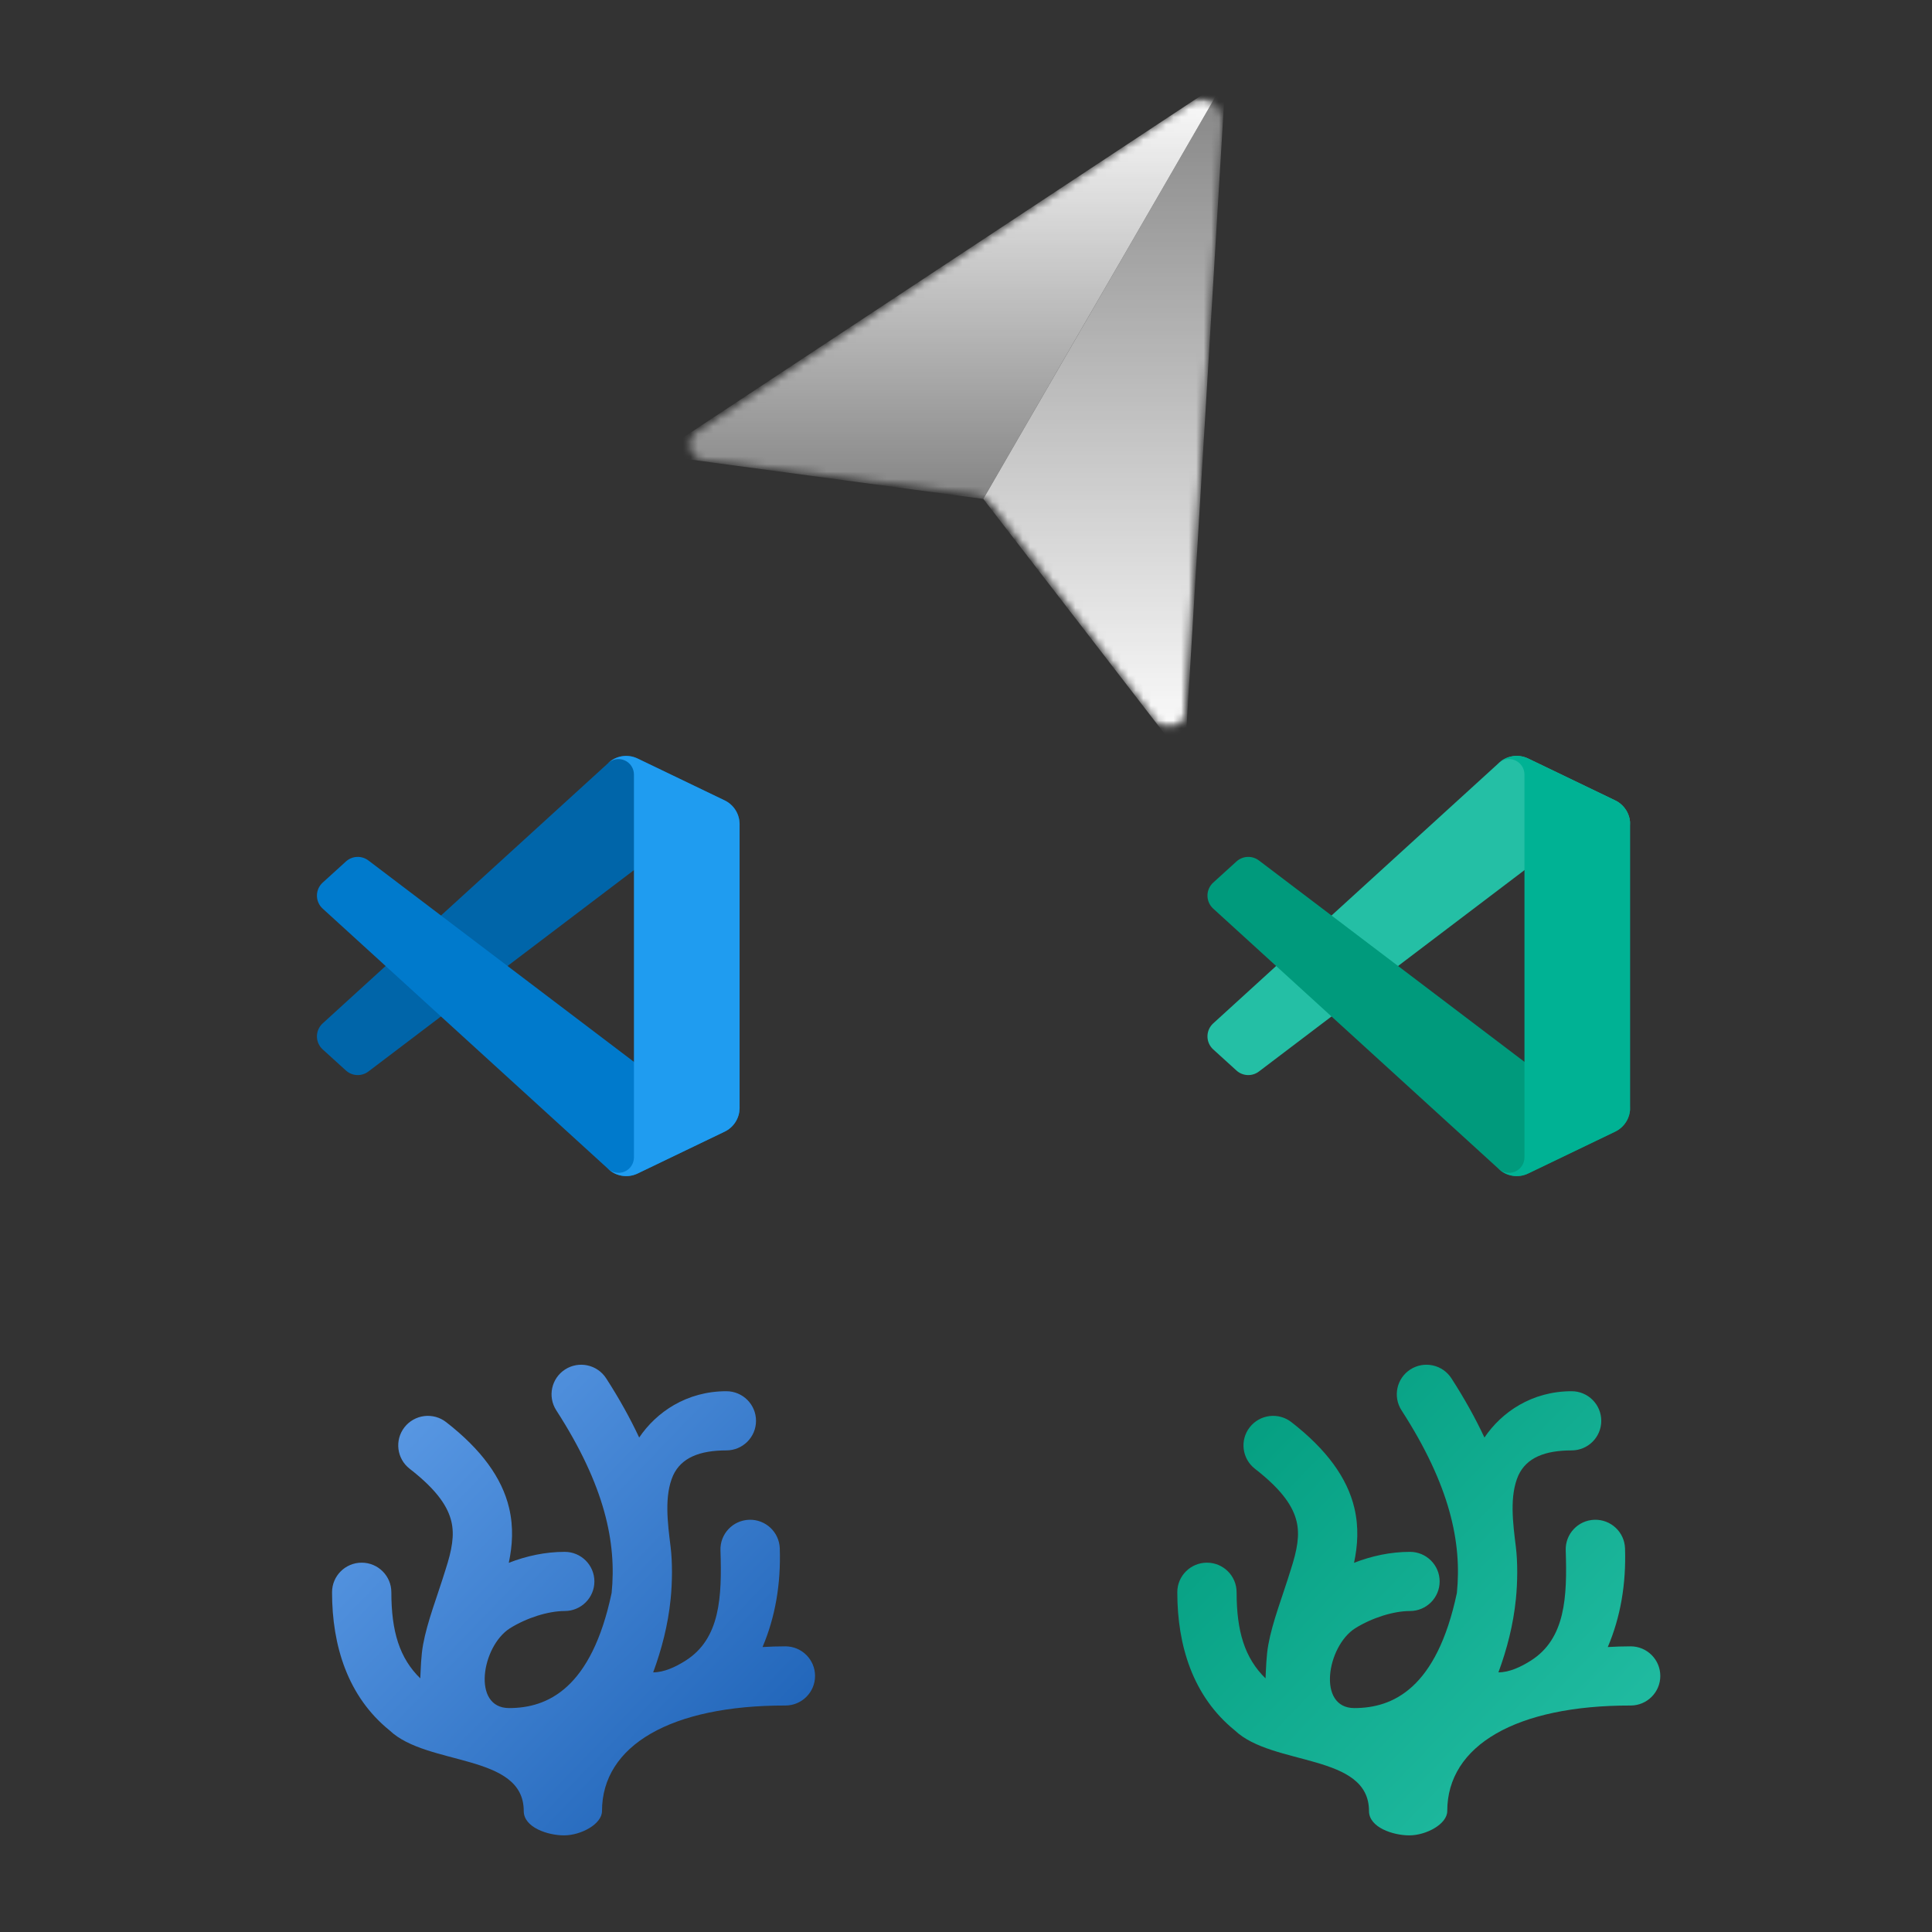 <svg width="256" height="256" viewBox="0 0 256 256" fill="none" xmlns="http://www.w3.org/2000/svg">
<rect x="0" y="0" width="256" height="256" fill="#333333" stroke="none"/>
<mask id="mask0_202_76" style="mask-type:luminance" maskUnits="userSpaceOnUse" x="90" y="12" width="73" height="85">
<path d="M162.897 12.919H90.482V96.473H162.897V12.919Z" fill="white"/>
</mask>
<g mask="url(#mask0_202_76)">
<mask id="mask1_202_76" style="mask-type:alpha" maskUnits="userSpaceOnUse" x="91" y="13" width="72" height="84">
<path d="M157.68 13.659C158.112 13.371 158.616 13.21 159.134 13.193C159.653 13.176 160.166 13.304 160.615 13.563C161.065 13.822 161.433 14.201 161.679 14.658C161.924 15.116 162.037 15.632 162.004 16.15L156.981 94.493C156.952 94.917 156.795 95.323 156.53 95.655C156.265 95.987 155.905 96.231 155.497 96.353C155.09 96.476 154.655 96.472 154.251 96.341C153.846 96.21 153.491 95.959 153.233 95.621L131.396 66.875C131.116 66.506 130.766 66.196 130.366 65.964C129.965 65.732 129.522 65.582 129.063 65.523L93.249 60.994C92.828 60.939 92.434 60.757 92.119 60.472C91.804 60.188 91.583 59.814 91.486 59.401C91.388 58.987 91.418 58.554 91.573 58.159C91.728 57.763 91.999 57.424 92.35 57.187L157.68 13.659Z" fill="#D9D9D9"/>
</mask>
<g mask="url(#mask1_202_76)">
<path d="M87.01 60.289L162.375 10.533L130.285 66.111L87.01 60.295" fill="url(#paint0_linear_202_76)"/>
<path d="M156.964 100.673L162.375 10.533L130.291 66.111L156.964 100.673Z" fill="url(#paint1_linear_202_76)"/>
</g>
</g>
<path d="M96.02 106.06L84.488 100.508C83.837 100.194 83.104 100.09 82.391 100.212C81.678 100.333 81.021 100.673 80.51 101.184L42.76 135.6C42.302 136.016 42.028 136.596 41.998 137.214C41.968 137.832 42.184 138.436 42.6 138.894C42.65 138.948 42.7 139 42.754 139.048L45.836 141.848C46.239 142.215 46.757 142.428 47.301 142.453C47.845 142.477 48.38 142.309 48.814 141.98L94.284 107.5C94.627 107.239 95.037 107.08 95.466 107.039C95.895 106.999 96.327 107.079 96.713 107.27C97.1 107.462 97.425 107.758 97.652 108.124C97.879 108.49 98 108.913 98 109.344V109.21C98 108.552 97.814 107.907 97.464 107.35C97.114 106.792 96.613 106.345 96.02 106.06Z" fill="#0065A9"/>
<path d="M96.02 149.94L84.488 155.494C83.837 155.807 83.104 155.91 82.391 155.789C81.679 155.668 81.021 155.329 80.51 154.818L42.76 120.4C42.302 119.984 42.028 119.404 41.998 118.786C41.968 118.168 42.184 117.564 42.6 117.106C42.65 117.052 42.7 117 42.754 116.952L45.836 114.152C46.239 113.784 46.759 113.569 47.304 113.545C47.849 113.521 48.386 113.689 48.82 114.02L94.284 148.5C94.627 148.761 95.037 148.92 95.466 148.961C95.895 149.001 96.327 148.921 96.713 148.73C97.1 148.538 97.425 148.242 97.652 147.876C97.879 147.51 98 147.087 98 146.656V146.8C97.998 147.456 97.811 148.099 97.461 148.654C97.111 149.21 96.611 149.655 96.02 149.94Z" fill="#007ACC"/>
<path d="M84.488 155.494C83.837 155.807 83.104 155.91 82.391 155.789C81.679 155.668 81.021 155.329 80.51 154.818C80.797 155.101 81.162 155.294 81.558 155.371C81.954 155.448 82.364 155.407 82.737 155.252C83.109 155.097 83.428 154.836 83.653 154.501C83.877 154.166 83.998 153.772 84 153.368V102.632C84 102.227 83.88 101.83 83.655 101.493C83.43 101.156 83.11 100.893 82.735 100.738C82.361 100.583 81.948 100.543 81.551 100.622C81.153 100.701 80.788 100.897 80.502 101.184C81.013 100.673 81.67 100.333 82.383 100.211C83.096 100.09 83.828 100.193 84.48 100.506L96.01 106.05C96.605 106.334 97.108 106.78 97.46 107.338C97.812 107.895 97.999 108.541 98 109.2V146.8C98 147.459 97.814 148.104 97.463 148.662C97.113 149.219 96.612 149.667 96.018 149.952L84.488 155.494Z" fill="#1F9CF0"/>
<g clip-path="url(#clip0_202_76)">
<path d="M74.886 181.455C73.06 182.627 72.533 185.055 73.71 186.875C80.18 196.894 81.707 204.451 81.044 211.074C78.367 223.756 72.546 226.329 67.459 226.329C62.493 226.329 63.822 218.156 67.556 215.763C69.784 214.372 72.638 213.468 74.829 213.468C77 213.468 78.76 211.713 78.76 209.549C78.76 207.384 77 205.629 74.829 205.629C72.27 205.629 69.76 206.167 67.417 207.082C67.896 204.824 68.073 202.383 67.454 199.788C66.514 195.848 63.81 192.085 59.113 188.437C58.291 187.797 57.248 187.51 56.213 187.638C55.178 187.766 54.237 188.298 53.596 189.119C52.263 190.828 52.572 193.29 54.286 194.62C58.112 197.591 59.375 199.791 59.807 201.601C60.239 203.412 59.892 205.354 59.024 208.023C57.915 211.62 56.627 214.831 56.062 217.91C55.785 219.425 55.761 221.075 55.689 222.392C52.934 219.707 51.856 216.161 51.856 210.98C51.855 208.816 50.095 207.061 47.925 207.062C45.756 207.064 43.998 208.817 43.998 210.98C43.998 218.056 46.067 224.789 51.613 229.281C56.633 234.063 69.399 232.296 69.399 239.974C69.399 242.141 72.571 243.196 74.741 243.196C76.967 243.196 79.768 241.708 79.768 239.974C79.768 231.262 88.949 225.967 104.062 225.99C106.233 225.994 107.995 224.241 107.998 222.076C108.002 219.911 106.246 218.153 104.075 218.149C103.041 218.148 102.034 218.183 101.04 218.242C102.73 214.268 103.479 209.893 103.325 205.167C103.253 203.004 101.437 201.308 99.268 201.378C97.096 201.448 95.395 203.261 95.466 205.427C95.671 211.614 95.439 217.139 90.829 220.052C89.519 220.879 87.995 221.597 86.549 221.597C87.671 218.546 88.519 215.325 88.866 211.853C89.087 209.637 89.111 207.005 88.858 204.96C88.466 201.792 87.992 198.199 89.195 195.492C90.275 193.162 92.695 192.186 96.249 192.186C98.418 192.184 100.176 190.429 100.176 188.267C100.178 186.102 98.42 184.346 96.249 184.344C90.968 184.344 86.965 187.123 84.695 190.481C83.509 187.947 82.064 185.335 80.318 182.632C79.754 181.758 78.866 181.144 77.847 180.924C77.343 180.814 76.822 180.804 76.314 180.895C75.806 180.987 75.321 181.177 74.886 181.455Z" fill="url(#paint2_linear_202_76)"/>
</g>
<g clip-path="url(#clip1_202_76)">
<path d="M186.886 181.455C185.06 182.627 184.533 185.055 185.71 186.875C192.18 196.894 193.707 204.451 193.044 211.074C190.366 223.756 184.546 226.329 179.459 226.329C174.493 226.329 175.822 218.156 179.556 215.763C181.784 214.372 184.638 213.468 186.829 213.468C189 213.468 190.76 211.713 190.76 209.549C190.76 207.384 189 205.629 186.829 205.629C184.27 205.629 181.76 206.167 179.417 207.082C179.896 204.824 180.073 202.383 179.454 199.788C178.514 195.848 175.81 192.085 171.113 188.437C170.291 187.797 169.248 187.51 168.213 187.638C167.178 187.766 166.237 188.298 165.596 189.119C164.263 190.828 164.572 193.29 166.286 194.62C170.112 197.591 171.375 199.791 171.807 201.601C172.239 203.412 171.892 205.354 171.024 208.023C169.915 211.62 168.627 214.831 168.062 217.91C167.785 219.425 167.761 221.075 167.689 222.392C164.934 219.707 163.856 216.161 163.856 210.98C163.855 208.816 162.095 207.061 159.925 207.062C157.756 207.064 155.998 208.817 155.998 210.98C155.998 218.056 158.067 224.789 163.613 229.281C168.633 234.063 181.399 232.296 181.399 239.974C181.399 242.141 184.571 243.196 186.741 243.196C188.967 243.196 191.768 241.708 191.768 239.974C191.768 231.262 200.949 225.967 216.062 225.99C218.233 225.994 219.995 224.241 219.998 222.076C220.002 219.911 218.246 218.153 216.075 218.149C215.041 218.148 214.034 218.183 213.04 218.242C214.73 214.268 215.479 209.893 215.325 205.167C215.253 203.004 213.437 201.308 211.268 201.378C209.096 201.448 207.395 203.261 207.466 205.427C207.671 211.614 207.439 217.139 202.829 220.052C201.518 220.879 199.995 221.597 198.55 221.597C199.671 218.546 200.519 215.325 200.866 211.853C201.087 209.637 201.111 207.005 200.858 204.96C200.466 201.792 199.992 198.199 201.195 195.492C202.275 193.162 204.695 192.186 208.249 192.186C210.418 192.184 212.176 190.429 212.176 188.267C212.178 186.102 210.42 184.346 208.249 184.344C202.968 184.344 198.965 187.123 196.695 190.481C195.509 187.947 194.064 185.335 192.318 182.632C191.754 181.758 190.866 181.144 189.847 180.924C189.343 180.814 188.822 180.804 188.314 180.895C187.806 180.987 187.321 181.177 186.886 181.455Z" fill="url(#paint3_linear_202_76)"/>
</g>
<path d="M214.02 106.06L202.488 100.508C201.837 100.194 201.104 100.09 200.391 100.212C199.678 100.333 199.021 100.673 198.51 101.184L160.76 135.6C160.302 136.016 160.028 136.596 159.998 137.214C159.968 137.832 160.184 138.436 160.6 138.894C160.65 138.948 160.7 139 160.754 139.048L163.836 141.848C164.239 142.215 164.757 142.428 165.301 142.453C165.845 142.477 166.38 142.309 166.814 141.98L212.284 107.5C212.627 107.239 213.037 107.08 213.466 107.039C213.895 106.999 214.327 107.079 214.713 107.27C215.1 107.462 215.425 107.758 215.652 108.124C215.879 108.49 216 108.913 216 109.344V109.21C216 108.552 215.814 107.907 215.464 107.35C215.114 106.792 214.613 106.345 214.02 106.06Z" fill="#24BFA5"/>
<path d="M214.02 149.94L202.488 155.494C201.837 155.807 201.104 155.91 200.391 155.789C199.679 155.668 199.021 155.329 198.51 154.818L160.76 120.4C160.302 119.984 160.028 119.404 159.998 118.786C159.968 118.168 160.184 117.564 160.6 117.106C160.65 117.052 160.7 117 160.754 116.952L163.836 114.152C164.239 113.784 164.759 113.569 165.304 113.545C165.849 113.521 166.386 113.689 166.82 114.02L212.284 148.5C212.627 148.761 213.037 148.92 213.466 148.961C213.895 149.001 214.327 148.921 214.713 148.73C215.1 148.538 215.425 148.242 215.652 147.876C215.879 147.51 216 147.087 216 146.656V146.8C215.998 147.456 215.811 148.099 215.461 148.654C215.111 149.21 214.611 149.655 214.02 149.94Z" fill="#009A7C"/>
<path d="M202.488 155.494C201.837 155.807 201.104 155.91 200.391 155.789C199.679 155.668 199.021 155.329 198.51 154.818C198.797 155.101 199.162 155.294 199.558 155.371C199.954 155.448 200.364 155.407 200.737 155.252C201.109 155.097 201.428 154.836 201.653 154.501C201.877 154.166 201.998 153.772 202 153.368V102.632C202 102.227 201.88 101.83 201.655 101.493C201.43 101.156 201.11 100.893 200.735 100.738C200.361 100.583 199.949 100.543 199.551 100.622C199.153 100.701 198.788 100.897 198.502 101.184C199.013 100.673 199.67 100.333 200.383 100.211C201.096 100.09 201.828 100.193 202.48 100.506L214.01 106.05C214.605 106.334 215.107 106.78 215.46 107.338C215.812 107.895 215.999 108.541 216 109.2V146.8C216 147.459 215.814 148.104 215.464 148.662C215.113 149.219 214.612 149.667 214.018 149.952L202.488 155.494Z" fill="#00B294"/>
<defs>
<linearGradient id="paint0_linear_202_76" x1="124.692" y1="10.533" x2="124.692" y2="66.111" gradientUnits="userSpaceOnUse">
<stop stop-color="white"/>
<stop offset="1" stop-color="white" stop-opacity="0.4"/>
</linearGradient>
<linearGradient id="paint1_linear_202_76" x1="146.33" y1="10.533" x2="146.33" y2="100.673" gradientUnits="userSpaceOnUse">
<stop stop-color="white" stop-opacity="0.4"/>
<stop offset="1" stop-color="white"/>
</linearGradient>
<linearGradient id="paint2_linear_202_76" x1="43.998" y1="180.833" x2="105.865" y2="240.527" gradientUnits="userSpaceOnUse">
<stop stop-color="#62A0EA"/>
<stop offset="1" stop-color="#1A5FB4"/>
</linearGradient>
<linearGradient id="paint3_linear_202_76" x1="155.998" y1="180.833" x2="217.865" y2="240.527" gradientUnits="userSpaceOnUse">
<stop stop-color="#009A7C"/>
<stop offset="1" stop-color="#24BFA5"/>
</linearGradient>
<clipPath id="clip0_202_76">
<rect width="64" height="64" fill="white" transform="translate(44 180)"/>
</clipPath>
<clipPath id="clip1_202_76">
<rect width="64" height="64" fill="white" transform="translate(156 180)"/>
</clipPath>
</defs>
</svg>

